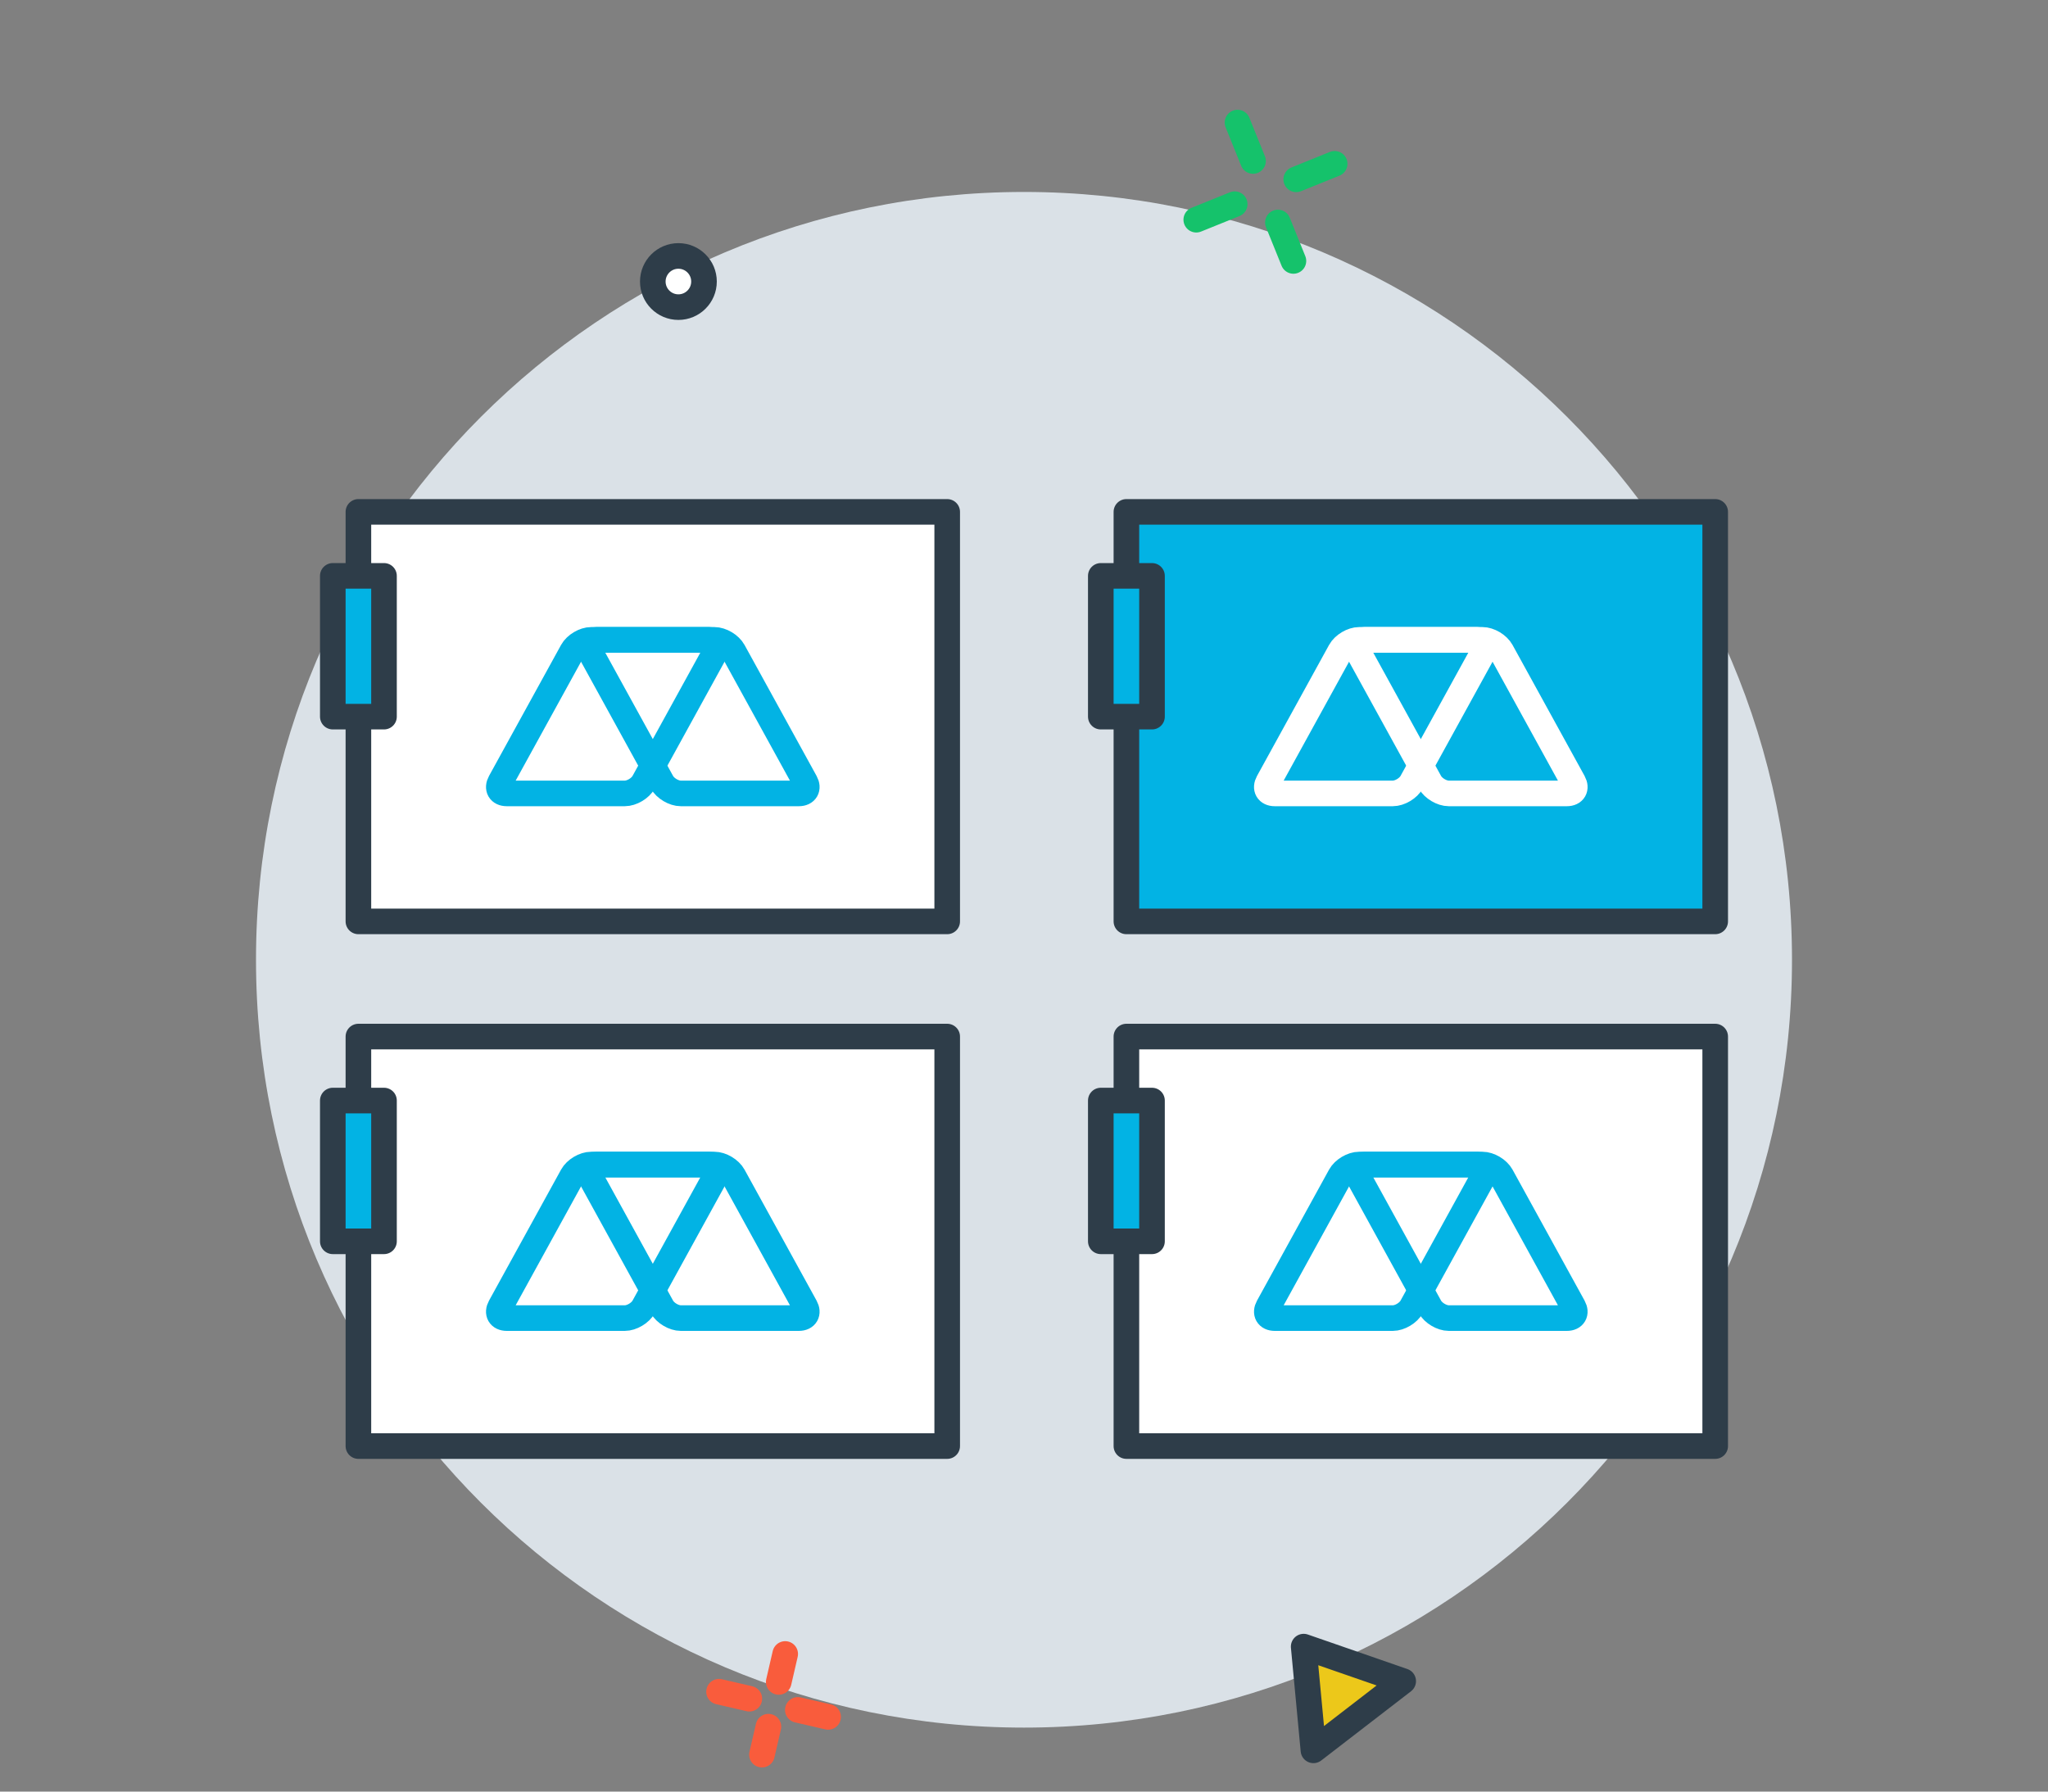 <?xml version="1.0" encoding="UTF-8" standalone="no"?>
<svg width="160px" height="140px" viewBox="0 0 160 140" version="1.1" xmlns="http://www.w3.org/2000/svg" xmlns:xlink="http://www.w3.org/1999/xlink">
    <rect x="0" y="0" width="160" height="140" fill="#808080" stroke="none"/>
    <!-- Generator: Sketch 3.6.1 (26313) - http://www.bohemiancoding.com/sketch -->
    <title>how-it-works-01</title>
    <desc>Created with Sketch.</desc>
    <defs></defs>
    <g id="Final" stroke="none" stroke-width="1" fill="none" fill-rule="evenodd">
        <g id="ND-Hub-Option-2-Copy-2" transform="translate(-169, -860)">
            <g id="choose-nd-copy" transform="translate(189, 867)">
                <path d="M60,128 C93.137,128 120,101.137 120,68 C120,34.863 93.137,8 60,8 C26.863,8 0,34.863 0,68 C0,101.137 26.863,128 60,128 Z" id="Bg" fill="#DAE1E7"></path>
                <g id="NDs" transform="translate(6, 33)" stroke="#2E3D49" stroke-width="2" stroke-linejoin="round">
                    <g id="4" transform="translate(59.855, 40.714)">
                        <rect id="Rectangle-834-Copy-2" fill="#FFFFFF" x="2.145" y="0.286" width="46" height="32"></rect>
                        <rect id="Rectangle-838-Copy" fill="#02B3E4" x="0.145" y="5.286" width="4" height="11"></rect>
                    </g>
                    <g id="3" transform="translate(0, 40.714)">
                        <rect id="Rectangle-834-Copy-2" fill="#FFFFFF" x="2" y="0.286" width="46" height="32"></rect>
                        <rect id="Rectangle-838-Copy" fill="#02B3E4" x="0" y="5.286" width="4" height="11"></rect>
                    </g>
                    <g id="2" transform="translate(59.855, 0)" fill="#02B3E4">
                        <rect id="Rectangle-834-Copy-2" x="2.145" y="0" width="46" height="32"></rect>
                        <rect id="Rectangle-838-Copy-2" x="0.145" y="5" width="4" height="11"></rect>
                    </g>
                    <g id="1">
                        <g id="Group-7">
                            <rect id="Rectangle-834-Copy-2" fill="#FFFFFF" x="2" y="0" width="46" height="32"></rect>
                            <rect id="Rectangle-838-Copy" fill="#02B3E4" x="0" y="5" width="4" height="11"></rect>
                        </g>
                    </g>
                </g>
                <g id="elements" transform="translate(31, 0)" stroke-width="2">
                    <ellipse id="Oval-376-Copy" stroke="#2E3D49" fill="#FFFFFF" cx="2" cy="15" rx="2" ry="2"></ellipse>
                    <g id="Spark-Copy-2" transform="translate(47.998, 8.274) rotate(-22) translate(-47.998, -8.274) translate(41.998, 1.774)" stroke="#15C26B" stroke-linecap="round" stroke-linejoin="round">
                        <path d="M5.985,0.35 L5.985,3.589" id="Line"></path>
                        <path d="M5.985,8.772 L5.985,12.012" id="Line-Copy-3"></path>
                        <path d="M11.816,6.181 L8.576,6.181" id="Line-Copy"></path>
                        <path d="M3.393,6.181 L0.154,6.181" id="Line-Copy-2"></path>
                    </g>
                    <g id="Spark-Copy-3" transform="translate(9.397, 126.397) rotate(13) translate(-9.397, -126.397) translate(4.897, 121.897)" stroke="#F95C3C" stroke-linecap="round" stroke-linejoin="round">
                        <path d="M4.489,0.242 L4.489,2.485" id="Line"></path>
                        <path d="M4.489,6.073 L4.489,8.316" id="Line-Copy-3"></path>
                        <path d="M8.862,4.279 L6.432,4.279" id="Line-Copy"></path>
                        <path d="M2.545,4.279 L0.115,4.279" id="Line-Copy-2"></path>
                    </g>
                    <path d="M56.955,128.762 L49.742,124.987 L56.239,119.935 L56.955,128.762 L56.955,128.762 Z" id="Triangle-3" stroke="#2E3D49" stroke-linecap="round" stroke-linejoin="round" fill="#ECC81A" transform="translate(53.349, 124.349) rotate(57) translate(-53.349, -124.349) "></path>
                </g>
                <g id="icon_nanodegree-stroke" transform="translate(18, 43)" stroke="#02B3E4" stroke-width="2">
                    <path d="M6.708,0.882 C6.976,0.395 7.647,0 8.188,0 L17.41,0 C17.959,0 18.185,0.399 17.92,0.882 L12.292,11.118 C12.024,11.605 11.353,12 10.812,12 L1.59,12 C1.041,12 0.815,11.601 1.08,11.118 L6.708,0.882 Z" id="left"></path>
                    <path d="M13.708,0.882 C13.976,0.395 14.647,0 15.188,0 L24.41,0 C24.959,0 25.185,0.399 24.92,0.882 L19.292,11.118 C19.024,11.605 18.353,12 17.812,12 L8.59,12 C8.041,12 7.815,11.601 8.08,11.118 L13.708,0.882 Z" id="right" transform="translate(16.5, 6) scale(-1, 1) translate(-16.5, -6) "></path>
                </g>
                <g id="icon_nanodegree-stroke-copy" transform="translate(18, 84)" stroke="#02B3E4" stroke-width="2">
                    <path d="M6.708,0.882 C6.976,0.395 7.647,0 8.188,0 L17.41,0 C17.959,0 18.185,0.399 17.92,0.882 L12.292,11.118 C12.024,11.605 11.353,12 10.812,12 L1.59,12 C1.041,12 0.815,11.601 1.08,11.118 L6.708,0.882 Z" id="left"></path>
                    <path d="M13.708,0.882 C13.976,0.395 14.647,0 15.188,0 L24.41,0 C24.959,0 25.185,0.399 24.92,0.882 L19.292,11.118 C19.024,11.605 18.353,12 17.812,12 L8.59,12 C8.041,12 7.815,11.601 8.08,11.118 L13.708,0.882 Z" id="right" transform="translate(16.5, 6) scale(-1, 1) translate(-16.5, -6) "></path>
                </g>
                <g id="icon_nanodegree-stroke-copy-2" transform="translate(78, 84)" stroke="#02B3E4" stroke-width="2">
                    <path d="M6.708,0.882 C6.976,0.395 7.647,0 8.188,0 L17.41,0 C17.959,0 18.185,0.399 17.92,0.882 L12.292,11.118 C12.024,11.605 11.353,12 10.812,12 L1.59,12 C1.041,12 0.815,11.601 1.08,11.118 L6.708,0.882 Z" id="left"></path>
                    <path d="M13.708,0.882 C13.976,0.395 14.647,0 15.188,0 L24.41,0 C24.959,0 25.185,0.399 24.92,0.882 L19.292,11.118 C19.024,11.605 18.353,12 17.812,12 L8.59,12 C8.041,12 7.815,11.601 8.08,11.118 L13.708,0.882 Z" id="right" transform="translate(16.5, 6) scale(-1, 1) translate(-16.5, -6) "></path>
                </g>
                <g id="icon_nanodegree-stroke-copy-3" transform="translate(78, 43)" stroke="#FFFFFF" stroke-width="2">
                    <path d="M6.708,0.882 C6.976,0.395 7.647,0 8.188,0 L17.41,0 C17.959,0 18.185,0.399 17.92,0.882 L12.292,11.118 C12.024,11.605 11.353,12 10.812,12 L1.59,12 C1.041,12 0.815,11.601 1.08,11.118 L6.708,0.882 Z" id="left"></path>
                    <path d="M13.708,0.882 C13.976,0.395 14.647,0 15.188,0 L24.41,0 C24.959,0 25.185,0.399 24.92,0.882 L19.292,11.118 C19.024,11.605 18.353,12 17.812,12 L8.59,12 C8.041,12 7.815,11.601 8.08,11.118 L13.708,0.882 Z" id="right" transform="translate(16.5, 6) scale(-1, 1) translate(-16.5, -6) "></path>
                </g>
            </g>
        </g>
    </g>
</svg>